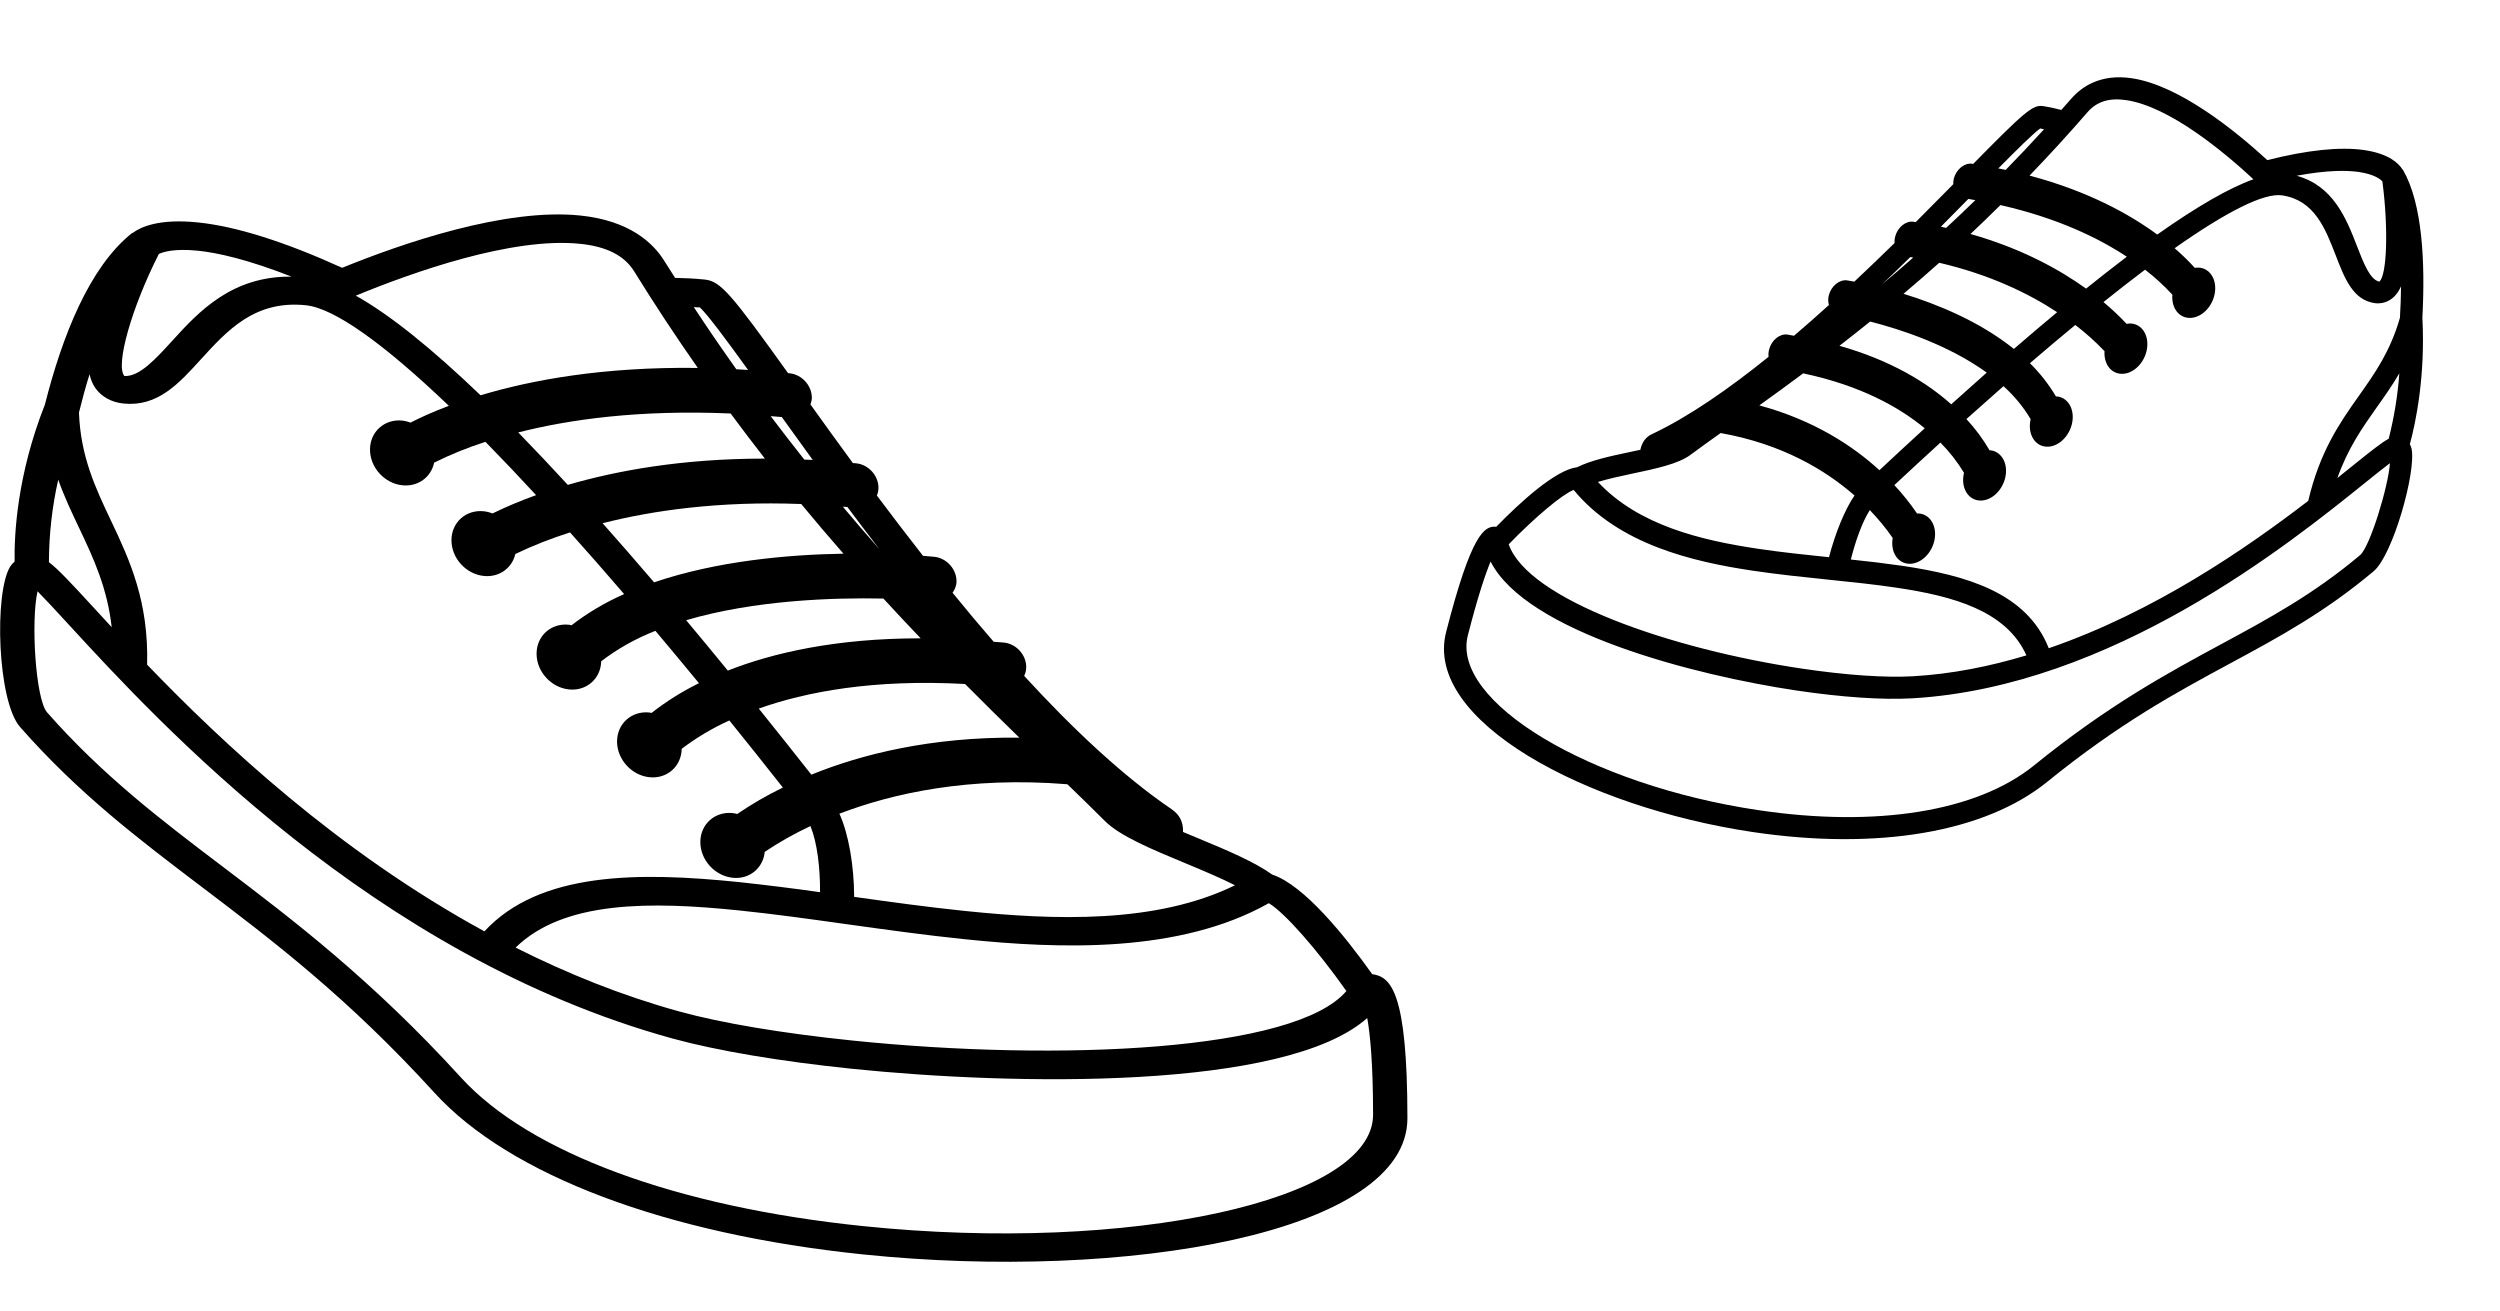 <svg width="1060" height="556" viewBox="0 0 1060 556" fill="none" xmlns="http://www.w3.org/2000/svg">
<path d="M581.813 413.046C570.363 396.955 552.996 375.329 539.411 370.816C531.912 365.432 520.326 360.532 507.915 355.391L501.59 352.746C501.758 348.622 500.216 345.466 496.795 343.129C475.869 328.876 454.644 308.804 434.253 286.587C434.8 285.458 435.117 284.206 435.117 282.823C435.116 277.628 430.888 272.984 425.688 272.448C424.186 272.293 422.814 272.258 421.332 272.122C415.384 265.262 409.567 258.329 403.885 251.329C404.859 249.955 405.565 248.357 405.565 246.463C405.563 241.259 401.336 236.616 396.145 236.081C395.658 236.031 393.957 235.863 391.362 235.678C384.732 227.204 378.209 218.679 371.796 210.105C372.203 209.101 372.472 208.017 372.471 206.84C372.47 201.636 368.253 196.986 363.062 196.45C362.555 196.398 362.097 196.384 361.61 196.334C355.567 188.075 349.576 179.795 343.635 171.492C343.933 170.593 344.221 169.667 344.221 168.647C344.22 163.451 339.982 158.807 334.801 158.273L334.145 158.221C309.913 124.403 305.507 119.222 298.794 118.53C294.359 118.073 290.243 117.895 286.235 117.819C284.723 115.416 283.181 113.075 281.679 110.639C276.993 103.059 266.988 93.538 246.015 91.375C214.243 88.098 170.653 103.139 145.069 113.55C120.813 102.527 100.188 95.987 83.949 94.312C67.372 92.602 59.656 96.277 56.425 98.652C56.226 98.772 55.988 98.829 55.799 98.974C37.923 113.301 26.425 142.347 19.044 171.53C7.277 201.331 6.001 226.451 6.193 238.112C5.463 238.743 4.836 239.452 4.324 240.225C-2.545 251.331 -1.131 297.328 8.537 308.279C33.334 336.467 58.706 355.698 85.57 376.064C115.954 399.097 147.363 422.912 184.285 463.399C216.094 498.296 282.308 523.247 365.968 531.876C477.423 543.372 596.756 522.92 596.744 474.17C596.731 420.504 589.738 414.119 581.813 413.046ZM570.866 420.2C549.324 445.65 449.279 450.249 361.193 441.163C331.788 438.13 305.833 433.774 288.082 428.88C263.499 422.104 240.337 412.701 218.616 401.782C239.007 381.788 275.919 382.162 313.528 386.041C328.136 387.548 343.211 389.646 359.192 391.887C375.51 394.163 392.386 396.513 409.072 398.234C449.347 402.388 500.051 404.308 537.982 382.953C544.775 387.045 558.273 402.377 570.866 420.2ZM452.571 332.524C458.33 338.091 463.761 343.369 468.426 348.057C474.801 354.478 488.406 360.121 502.786 366.092C510.225 369.181 517.714 372.333 523.631 375.355C490.184 391.731 447.255 390.176 409.069 386.238C393.487 384.631 377.616 382.434 362.162 380.272C362.129 367.153 359.819 353.577 355.909 345.006C378.45 336.364 410.855 329.143 452.571 332.524ZM409.185 290.011C416.772 297.649 424.441 305.233 432.191 312.762C394.563 312.396 365.061 319.883 344.022 328.458C336.646 319.089 329.212 309.749 321.72 300.437C341.636 293.369 370.125 287.884 409.185 290.011ZM390.356 270.648C354.389 270.635 327.691 276.822 308.59 284.329C302.582 276.974 296.684 269.845 290.935 262.97C319.989 254.416 353.331 253.343 374.561 253.787C379.932 259.635 385.174 265.206 390.356 270.648ZM277.337 246.912C270.151 238.507 262.873 230.151 255.504 221.846C276.445 216.514 304.665 212.369 339.717 213.704C345.567 220.787 351.539 227.807 357.632 234.759C334.293 235.143 304.064 237.805 277.337 246.912ZM359.317 214.984C363.704 220.871 368.23 226.854 372.905 232.918C367.634 226.938 362.451 220.909 357.358 214.832C358.015 214.883 358.651 214.915 359.317 214.984ZM331.485 176.826C335.623 182.596 339.98 188.644 344.595 195.007C343.382 194.931 342.229 194.927 341.025 194.869C336.188 188.769 331.436 182.628 326.771 176.447C328.362 176.578 329.884 176.677 331.485 176.826ZM240.753 205.587C233.87 198.101 226.864 190.69 219.736 183.355C241.214 177.872 271.064 173.64 309.797 175.322C314.631 181.863 319.475 188.25 324.31 194.446C289.058 194.432 261.157 199.631 240.753 205.587ZM296.779 130.359C300.3 133.719 308.268 144.503 317.19 156.868C315.52 156.761 313.839 156.646 312.198 156.559C306.003 147.856 299.994 139.075 294.173 130.222C295.058 130.289 295.864 130.281 296.779 130.359ZM246.018 103.379C257.255 104.539 264.744 108.365 268.902 115.076C277.445 128.885 286.438 142.533 295.87 156.003C255.537 155.473 225.13 161.179 203.762 167.604C182.835 147.538 165.151 133.356 150.86 125.361C174.822 115.483 217.11 100.398 246.018 103.379ZM67.346 107.691C68.877 106.943 73.6 105.24 83.942 106.307C91.957 107.133 104.785 109.897 123.591 117.288C98.353 117.039 84.396 132 73.142 144.375C65.905 152.306 59.105 159.797 52.741 159.42C48.842 154.901 55.797 130.45 67.346 107.691ZM37.974 158.679C38.492 161.038 39.367 163.137 40.66 164.868C43.326 168.395 47.463 170.592 52.316 171.092C66.775 172.584 75.692 162.784 85.137 152.396C96.43 140.009 108.091 127.199 129.69 129.427C141.762 130.672 162.648 145.637 190.309 172.062C183.399 174.659 178.079 177.132 174.062 179.179C172.949 178.755 171.785 178.468 170.611 178.329C163.024 177.547 156.88 183.055 156.882 190.63C156.884 198.204 163.031 204.98 170.618 205.763C177.261 206.448 182.799 202.302 184.07 196.159C190.971 192.729 198.244 189.78 205.825 187.338C213.127 194.781 220.287 202.316 227.3 209.938C220.922 212.217 214.748 214.81 208.806 217.705C207.628 217.233 206.388 216.919 205.136 216.775C197.559 215.993 191.415 221.493 191.417 229.076C191.419 236.659 197.566 243.427 205.143 244.208C211.677 244.882 217.115 240.865 218.506 234.892C225.891 231.351 233.64 228.293 241.693 225.74C249.083 233.987 256.742 242.689 264.63 251.884C256.501 255.489 249.021 259.925 242.339 265.104C241.971 265.033 241.623 264.923 241.245 264.884C233.638 264.1 227.504 269.609 227.505 277.184C227.507 284.75 233.644 291.533 241.252 292.318C248.68 293.084 254.715 287.762 254.912 280.389C261.695 275.151 269.426 270.805 277.889 267.47C283.907 274.628 290.064 282.023 296.361 289.67C289.092 293.254 282.362 297.48 276.267 302.286C275.959 302.238 275.66 302.133 275.352 302.101C267.784 301.32 261.631 306.836 261.632 314.411C261.634 321.977 267.791 328.762 275.359 329.543C282.857 330.316 288.901 324.929 289.049 317.494C295.151 312.838 301.921 308.808 309.242 305.473C316.875 314.918 324.438 324.398 331.931 333.913C325.12 337.239 318.655 340.988 312.583 345.131C311.946 344.975 311.32 344.812 310.674 344.745C303.076 343.961 296.942 349.479 296.944 357.045C296.946 364.62 303.083 371.395 310.68 372.179C317.781 372.911 323.577 368.067 324.251 361.187C330.319 357.115 336.796 353.46 343.629 350.252C346.525 357.335 347.76 368.067 347.703 378.286C336.324 376.677 324.936 375.258 313.545 374.03C270.824 369.624 228.791 369.545 205.389 394.894C143.171 360.92 94.355 315.056 62.377 281.821C63.086 255.186 55.107 237.674 47.118 220.886C40.452 206.844 34.164 193.549 33.483 174.921C34.824 169.453 36.305 163.99 37.974 158.679ZM33.645 224.066C39.743 236.888 45.494 249.37 47.358 265.922C44.722 263.073 42.255 260.39 39.987 257.916C29.931 246.983 24.62 241.297 20.741 238.361C20.786 226.499 22.108 214.796 24.69 203.391C27.297 210.732 30.501 217.459 33.645 224.066ZM365.965 519.871C286.64 511.689 224.515 488.733 195.48 456.897C157.594 415.339 124.136 389.979 94.617 367.594C68.419 347.742 43.684 328.98 19.901 301.975C15.047 296.156 13.06 263.15 15.921 250.7C19.362 254.192 24.147 259.386 28.822 264.479C67.564 306.644 158.297 405.367 285.121 440.324C303.807 445.47 330.836 450.028 361.196 453.16C429.334 460.188 544.983 462.524 579.709 431.642C580.954 438.588 582.18 450.94 582.185 472.652C582.194 509.044 479.131 531.544 365.965 519.871Z" fill="black"/>
<path d="M634.405 223.351C644.608 212.907 659.533 199.215 668.751 198.091C674.413 195.235 682.483 193.465 691.106 191.651L695.506 190.708C696.22 187.491 697.79 185.32 700.349 184.109C715.995 176.735 732.976 164.916 749.871 151.293C749.759 150.325 749.812 149.302 750.086 148.233C751.116 144.218 754.626 141.364 757.919 141.855C758.87 141.997 759.718 142.209 760.653 142.362C765.656 138.094 770.593 133.749 775.461 129.327C775.136 128.096 775.02 126.737 775.396 125.273C776.427 121.251 779.937 118.398 783.224 118.888C783.532 118.934 784.607 119.101 786.235 119.41C791.975 114.014 797.66 108.56 803.289 103.049C803.238 102.202 803.288 101.318 803.521 100.408C804.552 96.386 808.058 93.525 811.345 94.015C811.666 94.063 811.949 94.132 812.257 94.178C817.595 88.846 822.907 83.489 828.191 78.106C828.187 77.359 828.193 76.593 828.396 75.804C829.425 71.788 832.941 68.936 836.222 69.425L836.634 69.5C858.18 47.578 861.906 44.341 866.157 44.974C868.965 45.393 871.523 45.972 873.994 46.612C875.396 45.017 876.805 43.476 878.208 41.855C882.58 36.811 890.597 31.194 903.877 33.174C923.996 36.172 947.73 55.388 961.346 67.889C978.392 63.591 992.327 62.127 1002.61 63.659C1013.11 65.224 1017.11 69.407 1018.62 71.806C1018.72 71.933 1018.85 72.019 1018.94 72.164C1027.05 86.35 1028.35 110.804 1027.09 134.646C1028.4 159.73 1024.21 179.369 1021.78 188.349C1022.11 188.964 1022.35 189.621 1022.51 190.308C1024.52 200.088 1014.55 235.396 1006.45 242.178C985.677 259.648 966.321 270.097 945.827 281.161C922.646 293.676 898.683 306.615 868.04 331.482C841.638 352.918 796.122 360.676 743.145 352.781C672.569 342.263 603.492 305.678 613.152 267.998C623.787 226.519 629.336 222.801 634.405 223.351ZM639.697 230.786C647.859 254.209 708.256 275.182 764.034 283.495C782.654 286.27 799.422 287.421 811.269 286.729C827.675 285.772 843.731 282.535 859.203 277.877C850.667 258.872 827.973 252.735 804.158 249.186C794.908 247.807 785.254 246.804 775.017 245.754C764.567 244.673 753.76 243.551 743.194 241.976C717.691 238.175 686.239 230.832 667.224 207.721C662.251 209.702 650.943 219.202 639.697 230.786ZM729.549 183.612C724.918 186.912 720.545 190.046 716.758 192.858C711.579 196.711 702.125 198.704 692.13 200.816C686.96 201.908 681.747 203.041 677.522 204.347C694.776 222.828 721.391 229.1 745.571 232.704C755.438 234.175 765.599 235.24 775.497 236.259C778.115 226.124 782.219 216.033 786.312 210.089C774.21 199.484 755.782 188.261 729.549 183.612ZM764.554 158.304C758.392 162.887 752.191 167.414 745.951 171.884C769.082 178.153 785.678 189.076 796.873 199.367C803.249 193.41 809.654 187.484 816.088 181.591C805.283 172.66 788.911 163.461 764.554 158.304ZM779.927 146.615C801.97 152.867 817.105 162.298 827.324 171.425C832.462 166.787 837.488 162.303 842.373 157.99C826.262 146.319 806.042 139.685 792.944 136.332C788.495 139.918 784.18 143.311 779.927 146.615ZM853.885 147.945C859.953 142.699 866.067 137.507 872.227 132.371C860.451 124.604 843.978 116.486 822.234 111.416C817.247 115.872 812.197 120.259 807.086 124.572C821.312 128.932 839.309 136.252 853.885 147.945ZM809.969 108.993C806.115 112.779 802.157 116.616 798.091 120.49C802.506 116.785 806.876 113.027 811.2 109.216C810.788 109.141 810.391 109.056 809.969 108.993ZM834.581 84.344C830.902 88.083 827.035 92 822.947 96.114C823.705 96.267 824.413 96.465 825.161 96.629C829.334 92.757 833.462 88.837 837.544 84.871C836.543 84.696 835.591 84.507 834.581 84.344ZM884.486 122.372C890.186 117.784 895.947 113.275 901.768 108.846C889.692 100.869 872.237 92.4 848.169 86.957C843.911 91.172 839.678 95.265 835.489 99.213C857.094 105.339 873.162 114.216 884.486 122.372ZM865.05 54.469C862.227 56.453 855.209 63.402 847.292 71.406C848.337 71.614 849.39 71.817 850.413 72.036C855.932 66.387 861.353 60.647 866.673 54.817C866.118 54.714 865.626 54.568 865.05 54.469ZM901.498 42.452C894.382 41.392 889.036 43.046 885.159 47.509C877.189 56.696 868.976 65.679 860.529 74.448C885.349 81.061 902.853 90.766 914.675 99.452C931.473 87.585 945.118 79.702 955.459 76.01C942.73 64.203 919.803 45.18 901.498 42.452ZM1010.13 76.891C1009.34 76.047 1006.79 73.908 1000.24 72.932C995.163 72.176 986.755 72.079 973.767 74.517C989.282 78.719 994.873 92.713 999.319 104.238C1002.18 111.628 1004.87 118.602 1008.84 119.419C1012.13 116.605 1012.71 96.494 1010.13 76.891ZM1018.04 121.417C1017.25 123.15 1016.3 124.621 1015.17 125.733C1012.83 127.995 1009.86 128.973 1006.79 128.515C997.635 127.151 994.111 118.023 990.38 108.35C985.913 96.809 981.303 84.877 967.626 82.838C959.982 81.699 944.22 89.63 922.037 105.24C925.757 108.451 928.527 111.288 930.583 113.57C931.35 113.436 932.12 113.417 932.866 113.514C937.671 114.23 940.345 119.557 938.844 125.412C937.343 131.267 932.235 135.434 927.43 134.718C923.224 134.091 920.651 129.922 921.088 124.953C917.539 121.1 913.666 117.554 909.504 114.346C903.555 118.829 897.676 123.406 891.869 128.077C895.326 130.949 898.596 134.028 901.664 137.3C902.479 137.141 903.301 137.113 904.097 137.22C908.895 137.935 911.571 143.256 910.068 149.117C908.566 154.978 903.459 159.139 898.661 158.424C894.523 157.807 891.986 153.756 892.317 148.896C888.492 144.874 884.349 141.161 879.92 137.786C873.758 142.873 867.342 148.266 860.687 154C864.955 158.202 868.66 162.933 871.729 168.1C871.969 168.109 872.204 168.085 872.443 168.12C877.26 168.838 879.929 174.165 878.427 180.02C876.928 185.868 871.824 190.043 867.007 189.325C862.303 188.624 859.659 183.459 860.998 177.726C857.878 172.496 854.002 167.79 849.476 163.739C844.371 168.225 839.133 172.868 833.76 177.683C837.505 181.719 840.793 186.158 843.576 190.933C843.774 190.95 843.978 190.92 844.173 190.95C848.965 191.664 851.644 196.998 850.143 202.853C848.644 208.701 843.527 212.874 838.735 212.16C833.987 211.452 831.35 206.236 832.732 200.463C829.914 195.802 826.563 191.508 822.738 187.656C816.19 193.628 809.678 199.639 803.202 205.688C806.717 209.445 809.937 213.468 812.838 217.729C813.259 217.719 813.675 217.701 814.084 217.762C818.895 218.479 821.561 223.812 820.062 229.66C818.561 235.515 813.459 239.684 808.648 238.967C804.152 238.296 801.559 233.543 802.508 228.108C799.596 223.903 796.351 219.951 792.798 216.281C789.622 221.252 786.739 229.332 784.751 237.242C792.043 237.979 799.302 238.865 806.526 239.899C833.578 243.931 859.351 251.188 868.672 274.856C913.527 259.427 952.523 232.475 978.7 212.353C983.539 191.642 991.897 179.495 1000.12 167.909C1006.98 158.216 1013.47 149.034 1017.57 134.754C1017.83 130.293 1018.01 125.813 1018.04 121.417ZM1007.74 172.712C1001.47 181.562 995.472 190.209 991.052 202.678C993.232 200.935 995.275 199.291 997.154 197.774C1005.48 191.073 1009.86 187.603 1012.82 186.009C1015.14 176.832 1016.65 167.556 1017.32 158.29C1014.27 163.511 1010.98 168.153 1007.74 172.712ZM745.524 343.503C795.755 350.989 838.371 344.06 862.467 324.507C893.913 298.98 919.438 285.203 941.96 273.04C961.944 262.256 980.817 252.06 1000.74 235.327C1004.87 231.674 1012.62 206.507 1013.33 196.385C1010.53 198.485 1006.57 201.668 1002.7 204.79C970.606 230.638 895.457 291.15 810.817 296.09C798.347 296.815 780.881 295.632 761.657 292.767C718.51 286.337 647.178 268.008 632.012 238.091C629.874 243.243 626.677 252.578 622.374 269.36C615.163 297.488 673.865 332.823 745.524 343.503Z" fill="black"/>
</svg>
